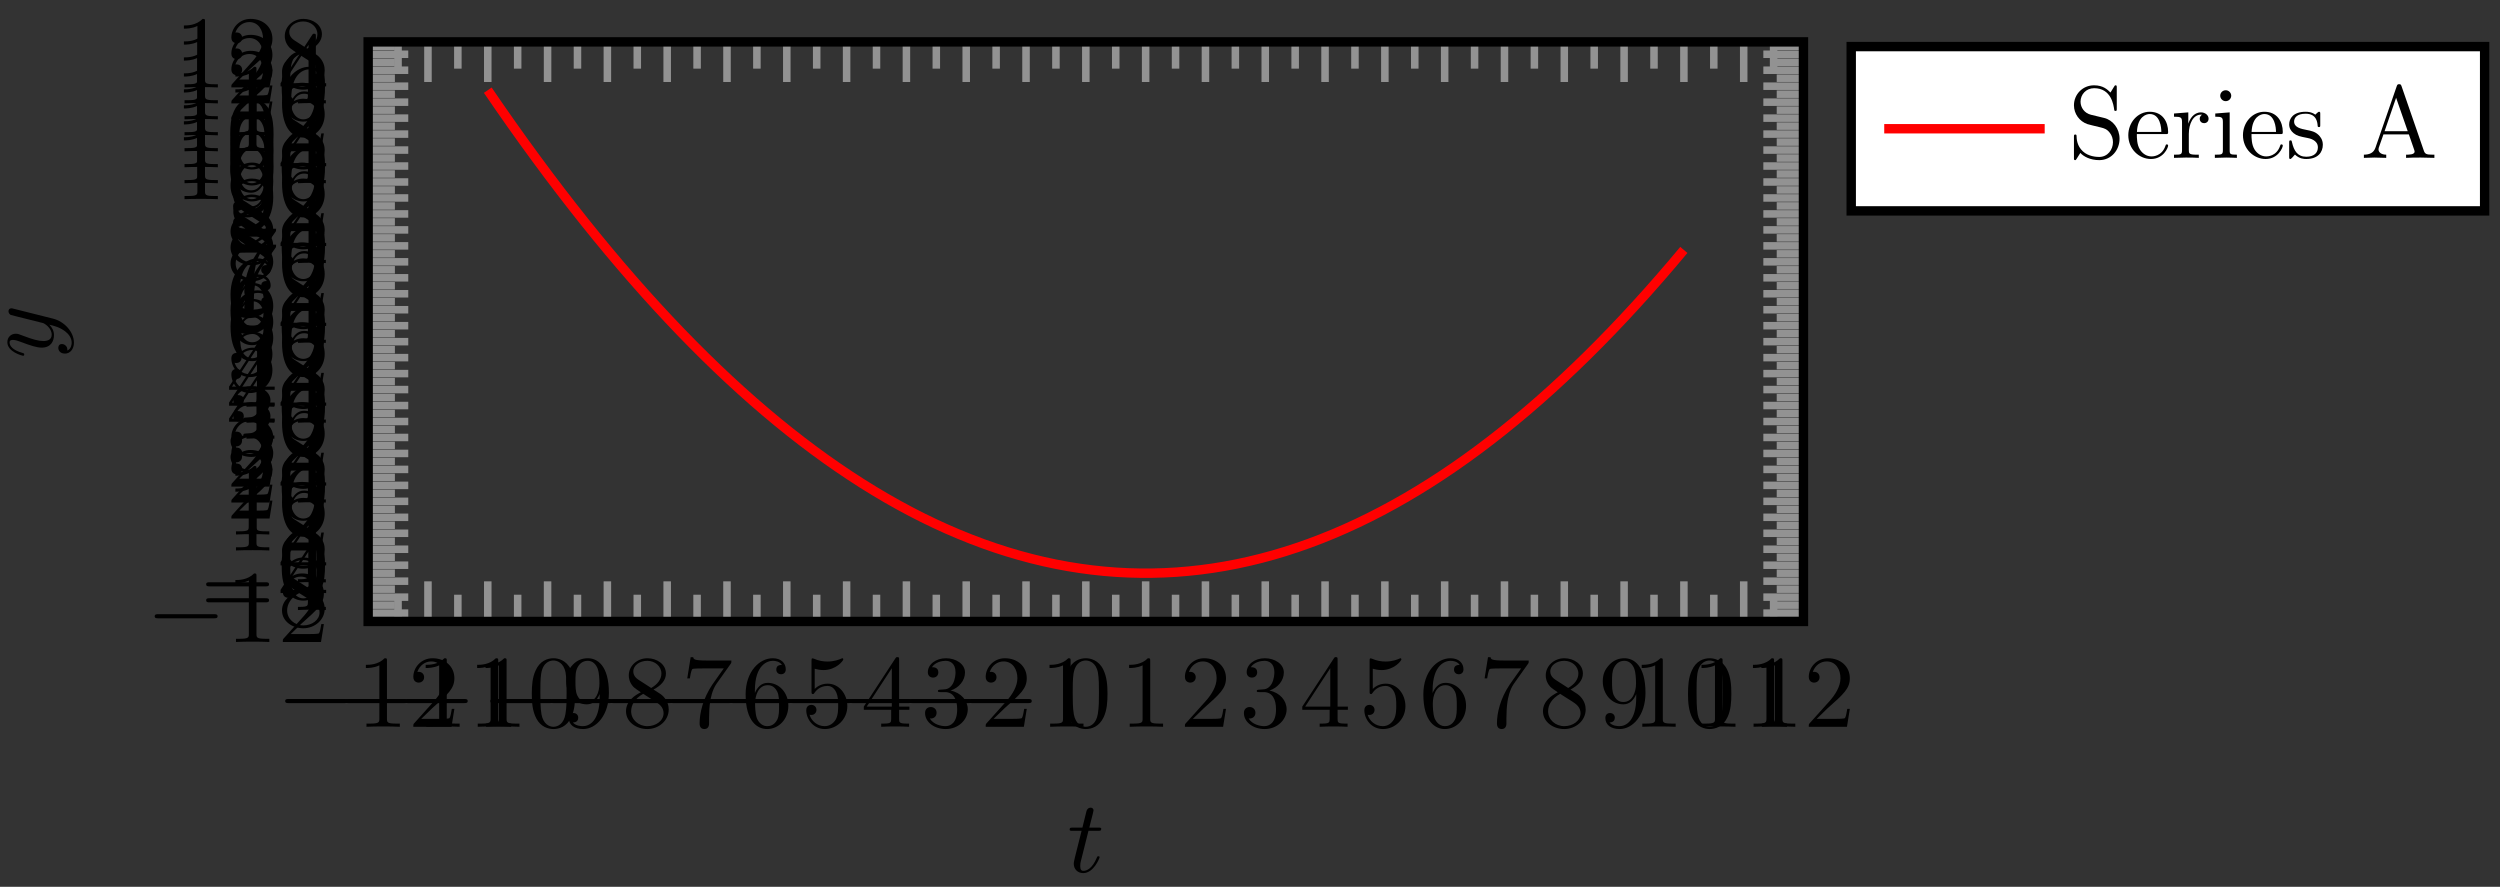 <svg xmlns="http://www.w3.org/2000/svg" xmlns:xlink="http://www.w3.org/1999/xlink" version="1.1" width="265" height="94" viewBox="0 0 265 94">
<rect x="0" y="0" width="265" height="94" fill="#333333" stroke="none"/>
<defs>
<path id="font_1_1" d="M.659 .23C.676 .23 .694 .23 .694 .25 .694 .27 .676 .27 .659 .27H.118C.101 .27 .083 .27 .083 .25 .083 .23 .101 .23 .118 .23H.659Z"/>
<path id="font_2_2" d="M.294 .64C.294 .664 .294 .666 .271 .666 .209 .602 .121 .602 .089 .602V.571C.109 .571 .168 .571 .22 .597V.079C.22 .043 .217 .031 .127 .031H.095V0C.13 .003 .217 .003 .257 .003 .297 .003 .384 .003 .419 0V.031H.387C.297 .031 .294 .042 .294 .079V.64Z"/>
<path id="font_2_3" d="M.127 .077 .233 .18C.389 .318 .449 .372 .449 .472 .449 .586 .359 .666 .237 .666 .124 .666 .05 .574 .05 .485 .05 .429 .1 .429 .103 .429 .12 .429 .155 .441 .155 .482 .155 .508 .137 .534 .102 .534 .094 .534 .092 .534 .089 .533 .112 .598 .166 .635 .224 .635 .315 .635 .358 .554 .358 .472 .358 .392 .308 .313 .253 .251L.061 .037C.05 .026 .05 .024 .05 0H.421L.449 .174H.424C.419 .144 .412 .1 .402 .085 .395 .077 .329 .077 .307 .077H.127Z"/>
<path id="font_2_1" d="M.46 .32C.46 .4 .455 .48 .42 .554 .374 .65 .292 .666 .25 .666 .19 .666 .117 .64 .076 .547 .044 .478 .039 .4 .039 .32 .039 .245 .043 .155 .084 .079 .127-.002 .2-.022 .249-.022 .303-.022 .379-.001 .423 .094 .455 .163 .46 .241 .46 .32M.249-0C.21-0 .151 .025 .133 .121 .122 .181 .122 .273 .122 .332 .122 .396 .122 .462 .13 .516 .149 .635 .224 .644 .249 .644 .282 .644 .348 .626 .367 .527 .377 .471 .377 .395 .377 .332 .377 .257 .377 .189 .366 .125 .351 .03 .294-0 .249-0Z"/>
<path id="font_2_10" d="M.367 .318V.286C.367 .052 .263 .006 .205 .006 .188 .006 .134 .008 .107 .042 .151 .042 .159 .071 .159 .088 .159 .119 .135 .134 .113 .134 .097 .134 .067 .125 .067 .086 .067 .019 .121-.022 .206-.022 .335-.022 .457 .114 .457 .329 .457 .598 .342 .666 .253 .666 .198 .666 .149 .648 .106 .603 .065 .558 .042 .516 .042 .441 .042 .316 .13 .218 .242 .218 .303 .218 .344 .26 .367 .318M.243 .241C.227 .241 .181 .241 .15 .304 .132 .341 .132 .391 .132 .44 .132 .494 .132 .541 .153 .578 .18 .628 .218 .641 .253 .641 .299 .641 .332 .607 .349 .562 .361 .53 .365 .467 .365 .421 .365 .338 .331 .241 .243 .241Z"/>
<path id="font_2_9" d="M.163 .457C.117 .487 .113 .521 .113 .538 .113 .599 .178 .641 .249 .641 .322 .641 .386 .589 .386 .517 .386 .46 .347 .412 .287 .377L.163 .457M.309 .362C.381 .399 .43 .451 .43 .517 .43 .609 .341 .666 .25 .666 .15 .666 .069 .592 .069 .499 .069 .481 .071 .436 .113 .389 .124 .377 .161 .352 .186 .335 .128 .306 .042 .25 .042 .151 .042 .045 .144-.022 .249-.022 .362-.022 .457 .061 .457 .168 .457 .204 .446 .249 .408 .291 .389 .312 .373 .322 .309 .362M.209 .32 .332 .242C.36 .223 .407 .193 .407 .132 .407 .058 .332 .006 .25 .006 .164 .006 .092 .068 .092 .151 .092 .209 .124 .273 .209 .32Z"/>
<path id="font_2_8" d="M.476 .609C.485 .621 .485 .623 .485 .644H.242C.12 .644 .118 .657 .114 .676H.089L.056 .47H.081C.084 .486 .093 .549 .106 .561 .113 .567 .191 .567 .204 .567H.411C.4 .551 .321 .442 .299 .409 .209 .274 .176 .135 .176 .033 .176 .023 .176-.022 .222-.022 .268-.022 .268 .023 .268 .033V.084C.268 .139 .271 .194 .279 .248 .283 .271 .297 .357 .341 .419L.476 .609Z"/>
<path id="font_2_7" d="M.132 .328V.352C.132 .605 .256 .641 .307 .641 .331 .641 .373 .635 .395 .601 .38 .601 .34 .601 .34 .556 .34 .525 .364 .51 .386 .51 .402 .51 .432 .519 .432 .558 .432 .618 .388 .666 .305 .666 .177 .666 .042 .537 .042 .316 .042 .049 .158-.022 .251-.022 .362-.022 .457 .072 .457 .204 .457 .331 .368 .427 .257 .427 .189 .427 .152 .376 .132 .328M.251 .006C.188 .006 .158 .066 .152 .081 .134 .128 .134 .208 .134 .226 .134 .304 .166 .404 .256 .404 .272 .404 .318 .404 .349 .342 .367 .305 .367 .254 .367 .205 .367 .157 .367 .107 .35 .071 .32 .011 .274 .006 .251 .006Z"/>
<path id="font_2_6" d="M.449 .2C.449 .319 .367 .419 .259 .419 .211 .419 .168 .403 .132 .368V.564C.152 .558 .185 .551 .217 .551 .34 .551 .41 .642 .41 .655 .41 .661 .407 .666 .4 .666 .399 .666 .397 .666 .392 .663 .372 .654 .323 .634 .256 .634 .216 .634 .17 .641 .123 .662 .115 .665 .113 .665 .111 .665 .101 .665 .101 .657 .101 .641V.344C.101 .326 .101 .318 .115 .318 .122 .318 .124 .321 .128 .327 .139 .343 .176 .397 .257 .397 .309 .397 .334 .351 .342 .333 .358 .296 .36 .257 .36 .207 .36 .172 .36 .112 .336 .07 .312 .031 .275 .006 .229 .006 .156 .006 .099 .058 .082 .117 .085 .116 .088 .115 .099 .115 .132 .115 .149 .14 .149 .164 .149 .188 .132 .213 .099 .213 .085 .213 .05 .206 .05 .16 .05 .074 .119-.022 .231-.022 .347-.022 .449 .073 .449 .2Z"/>
<path id="font_2_5" d="M.294 .165V.078C.294 .042 .292 .031 .218 .031H.197V0C.238 .003 .29 .003 .332 .003 .374 .003 .427 .003 .468 0V.031H.447C.373 .031 .371 .042 .371 .078V.165H.471V.196H.371V.651C.371 .671 .371 .677 .355 .677 .346 .677 .343 .677 .335 .665L.028 .196V.165H.294M.3 .196H.056L.3 .569V.196Z"/>
<path id="font_2_4" d="M.29 .352C.372 .379 .43 .449 .43 .528 .43 .61 .342 .666 .246 .666 .145 .666 .069 .606 .069 .53 .069 .497 .091 .478 .12 .478 .151 .478 .171 .5 .171 .529 .171 .579 .124 .579 .109 .579 .14 .628 .206 .641 .242 .641 .283 .641 .338 .619 .338 .529 .338 .517 .336 .459 .31 .415 .28 .367 .246 .364 .221 .363 .213 .362 .189 .36 .182 .36 .174 .359 .167 .358 .167 .348 .167 .337 .174 .337 .191 .337H.235C.317 .337 .354 .269 .354 .17 .354 .034 .285 .006 .241 .006 .198 .006 .123 .022 .088 .081 .123 .076 .154 .098 .154 .136 .154 .172 .127 .192 .098 .192 .074 .192 .042 .178 .042 .134 .042 .043 .135-.022 .244-.022 .366-.022 .457 .068 .457 .17 .457 .253 .394 .331 .29 .352Z"/>
<clipPath id="clip_3">
<path transform="matrix(1,0,0,-1,51.703,60.755)" d="M-12.679-5.12H139.464V56.315H-12.679Z"/>
</clipPath>
<path id="font_4_1" d="M.206 .4H.3C.32 .4 .33 .4 .33 .42 .33 .431 .32 .431 .302 .431H.214C.25 .572 .255 .592 .255 .598 .255 .615 .243 .625 .226 .625 .223 .625 .195 .624 .186 .589L.147 .431H.053C.033 .431 .023 .431 .023 .412 .023 .4 .031 .4 .051 .4H.139C.067 .116 .063 .099 .063 .081 .063 .027 .101-.011 .155-.011 .257-.011 .314 .135 .314 .143 .314 .153 .306 .153 .302 .153 .293 .153 .292 .15 .287 .139 .244 .035 .191 .011 .157 .011 .136 .011 .126 .024 .126 .057 .126 .081 .128 .088 .132 .105L.206 .4Z"/>
<path id="font_4_2" d="M.486 .381C.49 .395 .49 .397 .49 .404 .49 .422 .476 .431 .461 .431 .451 .431 .435 .425 .426 .41 .424 .405 .416 .374 .412 .356 .405 .33 .398 .303 .392 .276L.347 .096C.343 .081 .3 .011 .234 .011 .183 .011 .172 .055 .172 .092 .172 .138 .189 .2 .223 .288 .239 .329 .243 .34 .243 .36 .243 .405 .211 .442 .161 .442 .066 .442 .029 .297 .029 .288 .029 .278 .039 .278 .041 .278 .051 .278 .052 .28 .057 .296 .084 .39 .124 .42 .158 .42 .166 .42 .183 .42 .183 .388 .183 .363 .173 .337 .166 .318 .126 .212 .108 .155 .108 .108 .108 .019 .171-.011 .23-.011 .269-.011 .303 .006 .331 .034 .318-.018 .306-.067 .266-.12 .24-.154 .202-.183 .156-.183 .142-.183 .097-.18 .08-.141 .096-.141 .109-.141 .123-.129 .133-.12 .143-.107 .143-.088 .143-.057 .116-.053 .106-.053 .083-.053 .05-.069 .05-.118 .05-.168 .094-.205 .156-.205 .259-.205 .362-.114 .39-.001L.486 .381Z"/>
<path id="font_5_97" d="M.499 .186C.499 .286 .433 .368 .349 .388L.221 .419C.159 .434 .12 .488 .12 .546 .12 .616 .174 .677 .252 .677 .419 .677 .441 .513 .447 .468 .448 .462 .448 .456 .459 .456 .472 .456 .472 .461 .472 .48V.681C.472 .698 .472 .705 .461 .705 .454 .705 .453 .704 .446 .692L.411 .635C.381 .664 .34 .705 .251 .705 .14 .705 .056 .617 .056 .511 .056 .428 .109 .355 .187 .328 .198 .324 .249 .312 .319 .295 .346 .288 .376 .281 .404 .244 .425 .218 .435 .185 .435 .152 .435 .081 .385 .009 .301 .009 .272 .009 .196 .014 .143 .063 .085 .117 .082 .181 .081 .217 .08 .227 .072 .227 .069 .227 .056 .227 .056 .22 .056 .202V.002C.056-.015 .056-.022 .067-.022 .074-.022 .075-.02 .082-.009 .082-.009 .085-.005 .118 .048 .149 .014 .213-.022 .302-.022 .419-.022 .499 .076 .499 .186Z"/>
<path id="font_5_50" d="M.415 .119C.415 .129 .407 .131 .402 .131 .393 .131 .391 .125 .389 .117 .354 .014 .264 .014 .254 .014 .204 .014 .164 .044 .141 .081 .111 .129 .111 .195 .111 .231H.39C.412 .231 .415 .231 .415 .252 .415 .351 .361 .448 .236 .448 .12 .448 .028 .345 .028 .22 .028 .086 .133-.011 .248-.011 .37-.011 .415 .1 .415 .119M.349 .252H.112C.118 .401 .202 .426 .236 .426 .339 .426 .349 .291 .349 .252Z"/>
<path id="font_5_96" d="M.364 .381C.364 .413 .333 .442 .29 .442 .217 .442 .181 .375 .167 .332V.442L.028 .431V.4C.098 .4 .106 .393 .106 .344V.076C.106 .031 .095 .031 .028 .031V0L.142 .003C.182 .003 .229 .003 .269 0V.031H.248C.174 .031 .172 .042 .172 .078V.232C.172 .331 .214 .42 .29 .42 .297 .42 .299 .42 .301 .419 .298 .418 .278 .406 .278 .38 .278 .352 .299 .337 .321 .337 .339 .337 .364 .349 .364 .381Z"/>
<path id="font_5_66" d="M.247 0V.031C.181 .031 .177 .036 .177 .075V.442L.037 .431V.4C.102 .4 .111 .394 .111 .345V.076C.111 .031 .1 .031 .033 .031V0L.143 .003C.178 .003 .213 .001 .247 0M.192 .604C.192 .631 .169 .657 .139 .657 .105 .657 .085 .629 .085 .604 .085 .577 .108 .551 .138 .551 .172 .551 .192 .579 .192 .604Z"/>
<path id="font_5_98" d="M.36 .128C.36 .181 .33 .211 .318 .223 .285 .255 .246 .263 .204 .271 .148 .282 .081 .295 .081 .353 .081 .388 .107 .429 .193 .429 .303 .429 .308 .339 .31 .308 .311 .299 .322 .299 .322 .299 .335 .299 .335 .304 .335 .323V.424C.335 .441 .335 .448 .324 .448 .319 .448 .317 .448 .304 .436 .301 .432 .291 .423 .287 .42 .249 .448 .208 .448 .193 .448 .071 .448 .033 .381 .033 .325 .033 .29 .049 .262 .076 .24 .108 .214 .136 .208 .208 .194 .23 .19 .312 .174 .312 .102 .312 .051 .277 .011 .199 .011 .115 .011 .079 .068 .06 .153 .057 .166 .056 .17 .046 .17 .033 .17 .033 .163 .033 .145V.013C.033-.004 .033-.011 .044-.011 .049-.011 .05-.01 .069 .009 .071 .011 .071 .013 .089 .032 .133-.01 .178-.011 .199-.011 .314-.011 .36 .056 .36 .128V.128Z"/>
<path id="font_5_27" d="M.717 0V.031H.699C.639 .031 .625 .038 .614 .071L.398 .696C.393 .709 .391 .716 .375 .716 .359 .716 .356 .71 .351 .696L.144 .098C.126 .047 .086 .032 .032 .031V0L.134 .003 .249 0V.031C.199 .031 .174 .056 .174 .082 .174 .085 .175 .095 .176 .097L.222 .228H.469L.522 .075C.523 .071 .525 .065 .525 .061 .525 .031 .469 .031 .442 .031V0C.478 .003 .548 .003 .586 .003L.717 0M.458 .259H.233L.345 .584 .458 .259Z"/>
</defs>
<path transform="matrix(1,0,0,-1,51.703,60.755)" stroke-width=".797" stroke-linecap="butt" stroke-miterlimit="10" stroke-linejoin="miter" fill="none" stroke="#929292" d="M-9.509-5.12V-2.285M-3.17-5.12V-2.285M3.17-5.12V-2.285M9.509-5.12V-2.285M15.849-5.12V-2.285M22.188-5.12V-2.285M28.528-5.12V-2.285M34.867-5.12V-2.285M41.207-5.12V-2.285M47.546-5.12V-2.285M53.886-5.12V-2.285M60.226-5.12V-2.285M66.565-5.12V-2.285M72.905-5.12V-2.285M79.244-5.12V-2.285M85.584-5.12V-2.285M91.923-5.12V-2.285M98.263-5.12V-2.285M104.602-5.12V-2.285M110.942-5.12V-2.285M117.281-5.12V-2.285M123.621-5.12V-2.285M129.96-5.12V-2.285M136.3-5.12V-2.285M-9.509 56.315V53.48M-3.17 56.315V53.48M3.17 56.315V53.48M9.509 56.315V53.48M15.849 56.315V53.48M22.188 56.315V53.48M28.528 56.315V53.48M34.867 56.315V53.48M41.207 56.315V53.48M47.546 56.315V53.48M53.886 56.315V53.48M60.226 56.315V53.48M66.565 56.315V53.48M72.905 56.315V53.48M79.244 56.315V53.48M85.584 56.315V53.48M91.923 56.315V53.48M98.263 56.315V53.48M104.602 56.315V53.48M110.942 56.315V53.48M117.281 56.315V53.48M123.621 56.315V53.48M129.96 56.315V53.48M136.3 56.315V53.48"/>
<path transform="matrix(1,0,0,-1,51.703,60.755)" stroke-width=".797" stroke-linecap="butt" stroke-miterlimit="10" stroke-linejoin="miter" fill="none" stroke="#929292" d="M-12.679-5.12V-.868M-6.34-5.12V-.868M0-5.12V-.868M6.34-5.12V-.868M12.679-5.12V-.868M19.019-5.12V-.868M25.358-5.12V-.868M31.698-5.12V-.868M38.037-5.12V-.868M44.377-5.12V-.868M50.716-5.12V-.868M57.056-5.12V-.868M63.395-5.12V-.868M69.735-5.12V-.868M76.074-5.12V-.868M82.414-5.12V-.868M88.753-5.12V-.868M95.093-5.12V-.868M101.432-5.12V-.868M107.772-5.12V-.868M114.112-5.12V-.868M120.451-5.12V-.868M126.791-5.12V-.868M133.13-5.12V-.868M139.47-5.12V-.868M-12.679 56.315V52.063M-6.34 56.315V52.063M0 56.315V52.063M6.34 56.315V52.063M12.679 56.315V52.063M19.019 56.315V52.063M25.358 56.315V52.063M31.698 56.315V52.063M38.037 56.315V52.063M44.377 56.315V52.063M50.716 56.315V52.063M57.056 56.315V52.063M63.395 56.315V52.063M69.735 56.315V52.063M76.074 56.315V52.063M82.414 56.315V52.063M88.753 56.315V52.063M95.093 56.315V52.063M101.432 56.315V52.063M107.772 56.315V52.063M114.112 56.315V52.063M120.451 56.315V52.063M126.791 56.315V52.063M133.13 56.315V52.063M139.47 56.315V52.063"/>
<path transform="matrix(1,0,0,-1,51.703,60.755)" stroke-width=".797" stroke-linecap="butt" stroke-miterlimit="10" stroke-linejoin="miter" fill="none" stroke="#929292" d="M-12.679-5.081H-9.844M-12.679-3.389H-9.844M-12.679-1.696H-9.844M-12.679-.004H-9.844M-12.679 1.689H-9.844M-12.679 3.381H-9.844M-12.679 5.074H-9.844M-12.679 6.767H-9.844M-12.679 8.459H-9.844M-12.679 10.152H-9.844M-12.679 11.844H-9.844M-12.679 13.537H-9.844M-12.679 15.229H-9.844M-12.679 16.922H-9.844M-12.679 18.614H-9.844M-12.679 20.307H-9.844M-12.679 21.999H-9.844M-12.679 23.692H-9.844M-12.679 25.384H-9.844M-12.679 27.077H-9.844M-12.679 28.769H-9.844M-12.679 30.462H-9.844M-12.679 32.154H-9.844M-12.679 33.847H-9.844M-12.679 35.54H-9.844M-12.679 37.232H-9.844M-12.679 38.925H-9.844M-12.679 40.617H-9.844M-12.679 42.31H-9.844M-12.679 44.002H-9.844M-12.679 45.695H-9.844M-12.679 47.387H-9.844M-12.679 49.08H-9.844M-12.679 50.772H-9.844M-12.679 52.465H-9.844M-12.679 54.157H-9.844M-12.679 55.85H-9.844M139.464-5.081H136.629M139.464-3.389H136.629M139.464-1.696H136.629M139.464-.004H136.629M139.464 1.689H136.629M139.464 3.381H136.629M139.464 5.074H136.629M139.464 6.767H136.629M139.464 8.459H136.629M139.464 10.152H136.629M139.464 11.844H136.629M139.464 13.537H136.629M139.464 15.229H136.629M139.464 16.922H136.629M139.464 18.614H136.629M139.464 20.307H136.629M139.464 21.999H136.629M139.464 23.692H136.629M139.464 25.384H136.629M139.464 27.077H136.629M139.464 28.769H136.629M139.464 30.462H136.629M139.464 32.154H136.629M139.464 33.847H136.629M139.464 35.54H136.629M139.464 37.232H136.629M139.464 38.925H136.629M139.464 40.617H136.629M139.464 42.31H136.629M139.464 44.002H136.629M139.464 45.695H136.629M139.464 47.387H136.629M139.464 49.08H136.629M139.464 50.772H136.629M139.464 52.465H136.629M139.464 54.157H136.629M139.464 55.85H136.629"/>
<path transform="matrix(1,0,0,-1,51.703,60.755)" stroke-width=".797" stroke-linecap="butt" stroke-miterlimit="10" stroke-linejoin="miter" fill="none" stroke="#929292" d="M-12.679-4.235H-8.427M-12.679-2.542H-8.427M-12.679-.85H-8.427M-12.679 .843H-8.427M-12.679 2.535H-8.427M-12.679 4.228H-8.427M-12.679 5.92H-8.427M-12.679 7.613H-8.427M-12.679 9.305H-8.427M-12.679 10.998H-8.427M-12.679 12.69H-8.427M-12.679 14.383H-8.427M-12.679 16.075H-8.427M-12.679 17.768H-8.427M-12.679 19.461H-8.427M-12.679 21.153H-8.427M-12.679 22.846H-8.427M-12.679 24.538H-8.427M-12.679 26.231H-8.427M-12.679 27.923H-8.427M-12.679 29.616H-8.427M-12.679 31.308H-8.427M-12.679 33.001H-8.427M-12.679 34.693H-8.427M-12.679 36.386H-8.427M-12.679 38.078H-8.427M-12.679 39.771H-8.427M-12.679 41.463H-8.427M-12.679 43.156H-8.427M-12.679 44.848H-8.427M-12.679 46.541H-8.427M-12.679 48.233H-8.427M-12.679 49.926H-8.427M-12.679 51.619H-8.427M-12.679 53.311H-8.427M-12.679 55.004H-8.427M139.464-4.235H135.212M139.464-2.542H135.212M139.464-.85H135.212M139.464 .843H135.212M139.464 2.535H135.212M139.464 4.228H135.212M139.464 5.92H135.212M139.464 7.613H135.212M139.464 9.305H135.212M139.464 10.998H135.212M139.464 12.69H135.212M139.464 14.383H135.212M139.464 16.075H135.212M139.464 17.768H135.212M139.464 19.461H135.212M139.464 21.153H135.212M139.464 22.846H135.212M139.464 24.538H135.212M139.464 26.231H135.212M139.464 27.923H135.212M139.464 29.616H135.212M139.464 31.308H135.212M139.464 33.001H135.212M139.464 34.693H135.212M139.464 36.386H135.212M139.464 38.078H135.212M139.464 39.771H135.212M139.464 41.463H135.212M139.464 43.156H135.212M139.464 44.848H135.212M139.464 46.541H135.212M139.464 48.233H135.212M139.464 49.926H135.212M139.464 51.619H135.212M139.464 53.311H135.212M139.464 55.004H135.212"/>
<path transform="matrix(1,0,0,-1,51.703,60.755)" stroke-width=".996" stroke-linecap="butt" stroke-miterlimit="10" stroke-linejoin="miter" fill="none" stroke="#000000" d="M-12.679-5.12V56.315H139.464V-5.12H-12.679Z"/>
<use data-text="&#x2212;" xlink:href="#font_1_1" transform="matrix(10.91,0,0,-10.909,29.325,77.039)"/>
<use data-text="1" xlink:href="#font_2_2" transform="matrix(10.91,0,0,-10.909,37.811,77.039)"/>
<use data-text="2" xlink:href="#font_2_3" transform="matrix(10.91,0,0,-10.909,43.266,77.039)"/>
<use data-text="&#x2212;" xlink:href="#font_1_1" transform="matrix(10.91,0,0,-10.909,35.665,77.039)"/>
<use data-text="1" xlink:href="#font_2_2" transform="matrix(10.91,0,0,-10.909,44.15,77.039)"/>
<use data-text="1" xlink:href="#font_2_2" transform="matrix(10.91,0,0,-10.909,49.605,77.039)"/>
<use data-text="&#x2212;" xlink:href="#font_1_1" transform="matrix(10.91,0,0,-10.909,42.005,77.039)"/>
<use data-text="1" xlink:href="#font_2_2" transform="matrix(10.91,0,0,-10.909,50.491,77.039)"/>
<use data-text="0" xlink:href="#font_2_1" transform="matrix(10.91,0,0,-10.909,55.946,77.039)"/>
<use data-text="&#x2212;" xlink:href="#font_1_1" transform="matrix(10.91,0,0,-10.909,51.073,77.039)"/>
<use data-text="9" xlink:href="#font_2_10" transform="matrix(10.91,0,0,-10.909,59.558,77.039)"/>
<use data-text="&#x2212;" xlink:href="#font_1_1" transform="matrix(10.91,0,0,-10.909,57.412,77.039)"/>
<use data-text="8" xlink:href="#font_2_9" transform="matrix(10.91,0,0,-10.909,65.898,77.039)"/>
<use data-text="&#x2212;" xlink:href="#font_1_1" transform="matrix(10.91,0,0,-10.909,63.753,77.039)"/>
<use data-text="7" xlink:href="#font_2_8" transform="matrix(10.91,0,0,-10.909,72.238,77.039)"/>
<use data-text="&#x2212;" xlink:href="#font_1_1" transform="matrix(10.91,0,0,-10.909,70.092,77.039)"/>
<use data-text="6" xlink:href="#font_2_7" transform="matrix(10.91,0,0,-10.909,78.578,77.039)"/>
<use data-text="&#x2212;" xlink:href="#font_1_1" transform="matrix(10.91,0,0,-10.909,76.433,77.039)"/>
<use data-text="5" xlink:href="#font_2_6" transform="matrix(10.91,0,0,-10.909,84.918,77.039)"/>
<use data-text="&#x2212;" xlink:href="#font_1_1" transform="matrix(10.91,0,0,-10.909,82.772,77.039)"/>
<use data-text="4" xlink:href="#font_2_5" transform="matrix(10.91,0,0,-10.909,91.258,77.039)"/>
<use data-text="&#x2212;" xlink:href="#font_1_1" transform="matrix(10.91,0,0,-10.909,89.113,77.039)"/>
<use data-text="3" xlink:href="#font_2_4" transform="matrix(10.91,0,0,-10.909,97.598,77.039)"/>
<use data-text="&#x2212;" xlink:href="#font_1_1" transform="matrix(10.91,0,0,-10.909,95.452,77.039)"/>
<use data-text="2" xlink:href="#font_2_3" transform="matrix(10.91,0,0,-10.909,103.938,77.039)"/>
<use data-text="&#x2212;" xlink:href="#font_1_1" transform="matrix(10.91,0,0,-10.909,101.793,77.039)"/>
<use data-text="1" xlink:href="#font_2_2" transform="matrix(10.91,0,0,-10.909,110.279,77.039)"/>
<use data-text="0" xlink:href="#font_2_1" transform="matrix(10.91,0,0,-10.909,112.376,77.039)"/>
<use data-text="1" xlink:href="#font_2_2" transform="matrix(10.91,0,0,-10.909,118.715,77.039)"/>
<use data-text="2" xlink:href="#font_2_3" transform="matrix(10.91,0,0,-10.909,125.056,77.039)"/>
<use data-text="3" xlink:href="#font_2_4" transform="matrix(10.91,0,0,-10.909,131.396,77.039)"/>
<use data-text="4" xlink:href="#font_2_5" transform="matrix(10.91,0,0,-10.909,137.736,77.039)"/>
<use data-text="5" xlink:href="#font_2_6" transform="matrix(10.91,0,0,-10.909,144.076,77.039)"/>
<use data-text="6" xlink:href="#font_2_7" transform="matrix(10.91,0,0,-10.909,150.416,77.039)"/>
<use data-text="7" xlink:href="#font_2_8" transform="matrix(10.91,0,0,-10.909,156.756,77.039)"/>
<use data-text="8" xlink:href="#font_2_9" transform="matrix(10.91,0,0,-10.909,163.096,77.039)"/>
<use data-text="9" xlink:href="#font_2_10" transform="matrix(10.91,0,0,-10.909,169.436,77.039)"/>
<use data-text="1" xlink:href="#font_2_2" transform="matrix(10.91,0,0,-10.909,173.049,77.039)"/>
<use data-text="0" xlink:href="#font_2_1" transform="matrix(10.91,0,0,-10.909,178.504,77.039)"/>
<use data-text="1" xlink:href="#font_2_2" transform="matrix(10.91,0,0,-10.909,179.388,77.039)"/>
<use data-text="1" xlink:href="#font_2_2" transform="matrix(10.91,0,0,-10.909,184.843,77.039)"/>
<use data-text="1" xlink:href="#font_2_2" transform="matrix(10.91,0,0,-10.909,185.729,77.039)"/>
<use data-text="2" xlink:href="#font_2_3" transform="matrix(10.91,0,0,-10.909,191.184,77.039)"/>
<use data-text="&#x2212;" xlink:href="#font_1_1" transform="matrix(10.91,0,0,-10.909,15.492,68.05)"/>
<use data-text="1" xlink:href="#font_2_2" transform="matrix(10.91,0,0,-10.909,23.978,68.05)"/>
<use data-text="2" xlink:href="#font_2_3" transform="matrix(10.91,0,0,-10.909,29.433,68.05)"/>
<use data-text="&#x2212;" xlink:href="#font_1_1" transform="matrix(10.91,0,0,-10.909,20.947,66.358)"/>
<use data-text="8" xlink:href="#font_2_9" transform="matrix(10.91,0,0,-10.909,29.433,66.358)"/>
<use data-text="&#x2212;" xlink:href="#font_1_1" transform="matrix(10.91,0,0,-10.909,20.947,64.665)"/>
<use data-text="4" xlink:href="#font_2_5" transform="matrix(10.91,0,0,-10.909,29.433,64.665)"/>
<use data-text="0" xlink:href="#font_2_1" transform="matrix(10.91,0,0,-10.909,29.433,63.427)"/>
<use data-text="4" xlink:href="#font_2_5" transform="matrix(10.91,0,0,-10.909,29.433,61.735)"/>
<use data-text="8" xlink:href="#font_2_9" transform="matrix(10.91,0,0,-10.909,29.433,60.042)"/>
<use data-text="1" xlink:href="#font_2_2" transform="matrix(10.91,0,0,-10.909,23.978,58.35)"/>
<use data-text="2" xlink:href="#font_2_3" transform="matrix(10.91,0,0,-10.909,29.433,58.35)"/>
<use data-text="1" xlink:href="#font_2_2" transform="matrix(10.91,0,0,-10.909,23.978,56.657)"/>
<use data-text="6" xlink:href="#font_2_7" transform="matrix(10.91,0,0,-10.909,29.433,56.657)"/>
<use data-text="2" xlink:href="#font_2_3" transform="matrix(10.91,0,0,-10.909,23.978,54.965)"/>
<use data-text="0" xlink:href="#font_2_1" transform="matrix(10.91,0,0,-10.909,29.433,54.965)"/>
<use data-text="2" xlink:href="#font_2_3" transform="matrix(10.91,0,0,-10.909,23.978,53.272)"/>
<use data-text="4" xlink:href="#font_2_5" transform="matrix(10.91,0,0,-10.909,29.433,53.272)"/>
<use data-text="2" xlink:href="#font_2_3" transform="matrix(10.91,0,0,-10.909,23.978,51.58)"/>
<use data-text="8" xlink:href="#font_2_9" transform="matrix(10.91,0,0,-10.909,29.433,51.58)"/>
<use data-text="3" xlink:href="#font_2_4" transform="matrix(10.91,0,0,-10.909,23.978,49.887)"/>
<use data-text="2" xlink:href="#font_2_3" transform="matrix(10.91,0,0,-10.909,29.433,49.887)"/>
<use data-text="3" xlink:href="#font_2_4" transform="matrix(10.91,0,0,-10.909,23.978,48.195)"/>
<use data-text="6" xlink:href="#font_2_7" transform="matrix(10.91,0,0,-10.909,29.433,48.195)"/>
<use data-text="4" xlink:href="#font_2_5" transform="matrix(10.91,0,0,-10.909,23.978,46.502)"/>
<use data-text="0" xlink:href="#font_2_1" transform="matrix(10.91,0,0,-10.909,29.433,46.502)"/>
<use data-text="4" xlink:href="#font_2_5" transform="matrix(10.91,0,0,-10.909,23.978,44.81)"/>
<use data-text="4" xlink:href="#font_2_5" transform="matrix(10.91,0,0,-10.909,29.433,44.81)"/>
<use data-text="4" xlink:href="#font_2_5" transform="matrix(10.91,0,0,-10.909,23.978,43.117)"/>
<use data-text="8" xlink:href="#font_2_9" transform="matrix(10.91,0,0,-10.909,29.433,43.117)"/>
<use data-text="5" xlink:href="#font_2_6" transform="matrix(10.91,0,0,-10.909,23.978,41.425)"/>
<use data-text="2" xlink:href="#font_2_3" transform="matrix(10.91,0,0,-10.909,29.433,41.425)"/>
<use data-text="5" xlink:href="#font_2_6" transform="matrix(10.91,0,0,-10.909,23.978,39.732)"/>
<use data-text="6" xlink:href="#font_2_7" transform="matrix(10.91,0,0,-10.909,29.433,39.732)"/>
<use data-text="6" xlink:href="#font_2_7" transform="matrix(10.91,0,0,-10.909,23.978,38.04)"/>
<use data-text="0" xlink:href="#font_2_1" transform="matrix(10.91,0,0,-10.909,29.433,38.04)"/>
<use data-text="6" xlink:href="#font_2_7" transform="matrix(10.91,0,0,-10.909,23.978,36.347)"/>
<use data-text="4" xlink:href="#font_2_5" transform="matrix(10.91,0,0,-10.909,29.433,36.347)"/>
<use data-text="6" xlink:href="#font_2_7" transform="matrix(10.91,0,0,-10.909,23.978,34.654)"/>
<use data-text="8" xlink:href="#font_2_9" transform="matrix(10.91,0,0,-10.909,29.433,34.654)"/>
<use data-text="7" xlink:href="#font_2_8" transform="matrix(10.91,0,0,-10.909,23.978,32.962)"/>
<use data-text="2" xlink:href="#font_2_3" transform="matrix(10.91,0,0,-10.909,29.433,32.962)"/>
<use data-text="7" xlink:href="#font_2_8" transform="matrix(10.91,0,0,-10.909,23.978,31.269)"/>
<use data-text="6" xlink:href="#font_2_7" transform="matrix(10.91,0,0,-10.909,29.433,31.269)"/>
<use data-text="8" xlink:href="#font_2_9" transform="matrix(10.91,0,0,-10.909,23.978,29.577)"/>
<use data-text="0" xlink:href="#font_2_1" transform="matrix(10.91,0,0,-10.909,29.433,29.577)"/>
<use data-text="8" xlink:href="#font_2_9" transform="matrix(10.91,0,0,-10.909,23.978,27.884)"/>
<use data-text="4" xlink:href="#font_2_5" transform="matrix(10.91,0,0,-10.909,29.433,27.884)"/>
<use data-text="8" xlink:href="#font_2_9" transform="matrix(10.91,0,0,-10.909,23.978,26.192)"/>
<use data-text="8" xlink:href="#font_2_9" transform="matrix(10.91,0,0,-10.909,29.433,26.192)"/>
<use data-text="9" xlink:href="#font_2_10" transform="matrix(10.91,0,0,-10.909,23.978,24.499)"/>
<use data-text="2" xlink:href="#font_2_3" transform="matrix(10.91,0,0,-10.909,29.433,24.499)"/>
<use data-text="9" xlink:href="#font_2_10" transform="matrix(10.91,0,0,-10.909,23.978,22.807)"/>
<use data-text="6" xlink:href="#font_2_7" transform="matrix(10.91,0,0,-10.909,29.433,22.807)"/>
<use data-text="1" xlink:href="#font_2_2" transform="matrix(10.91,0,0,-10.909,18.523,21.114)"/>
<use data-text="0" xlink:href="#font_2_1" transform="matrix(10.91,0,0,-10.909,23.978,21.114)"/>
<use data-text="0" xlink:href="#font_2_1" transform="matrix(10.91,0,0,-10.909,29.433,21.114)"/>
<use data-text="1" xlink:href="#font_2_2" transform="matrix(10.91,0,0,-10.909,18.523,19.422)"/>
<use data-text="0" xlink:href="#font_2_1" transform="matrix(10.91,0,0,-10.909,23.978,19.422)"/>
<use data-text="4" xlink:href="#font_2_5" transform="matrix(10.91,0,0,-10.909,29.433,19.422)"/>
<use data-text="1" xlink:href="#font_2_2" transform="matrix(10.91,0,0,-10.909,18.523,17.729)"/>
<use data-text="0" xlink:href="#font_2_1" transform="matrix(10.91,0,0,-10.909,23.978,17.729)"/>
<use data-text="8" xlink:href="#font_2_9" transform="matrix(10.91,0,0,-10.909,29.433,17.729)"/>
<use data-text="1" xlink:href="#font_2_2" transform="matrix(10.91,0,0,-10.909,18.523,16.037)"/>
<use data-text="1" xlink:href="#font_2_2" transform="matrix(10.91,0,0,-10.909,23.978,16.037)"/>
<use data-text="2" xlink:href="#font_2_3" transform="matrix(10.91,0,0,-10.909,29.433,16.037)"/>
<use data-text="1" xlink:href="#font_2_2" transform="matrix(10.91,0,0,-10.909,18.523,14.344)"/>
<use data-text="1" xlink:href="#font_2_2" transform="matrix(10.91,0,0,-10.909,23.978,14.344)"/>
<use data-text="6" xlink:href="#font_2_7" transform="matrix(10.91,0,0,-10.909,29.433,14.344)"/>
<use data-text="1" xlink:href="#font_2_2" transform="matrix(10.91,0,0,-10.909,18.523,12.652)"/>
<use data-text="2" xlink:href="#font_2_3" transform="matrix(10.91,0,0,-10.909,23.978,12.652)"/>
<use data-text="0" xlink:href="#font_2_1" transform="matrix(10.91,0,0,-10.909,29.433,12.652)"/>
<use data-text="1" xlink:href="#font_2_2" transform="matrix(10.91,0,0,-10.909,18.523,10.959)"/>
<use data-text="2" xlink:href="#font_2_3" transform="matrix(10.91,0,0,-10.909,23.978,10.959)"/>
<use data-text="4" xlink:href="#font_2_5" transform="matrix(10.91,0,0,-10.909,29.433,10.959)"/>
<use data-text="1" xlink:href="#font_2_2" transform="matrix(10.91,0,0,-10.909,18.523,9.267)"/>
<use data-text="2" xlink:href="#font_2_3" transform="matrix(10.91,0,0,-10.909,23.978,9.267)"/>
<use data-text="8" xlink:href="#font_2_9" transform="matrix(10.91,0,0,-10.909,29.433,9.267)"/>
<g clip-path="url(#clip_3)">
<path transform="matrix(1,0,0,-1,51.703,60.755)" stroke-width=".996" stroke-linecap="butt" stroke-miterlimit="10" stroke-linejoin="miter" fill="none" stroke="#ff0000" d="M0 51.195 1.281 49.332 2.561 47.503 3.842 45.709 5.123 43.95 6.403 42.225 7.684 40.534 8.965 38.878 10.245 37.257 11.526 35.67 12.807 34.117 14.087 32.599 15.368 31.116 16.648 29.667 17.929 28.253 19.21 26.873 20.49 25.528 21.771 24.217 23.052 22.941 24.332 21.699 25.613 20.492 26.894 19.32 28.174 18.182 29.455 17.078 30.736 16.009 32.016 14.975 33.297 13.975 34.578 13.01 35.858 12.079 37.139 11.183 38.42 10.321 39.7 9.494 40.981 8.701 42.262 7.943 43.542 7.219 44.823 6.53 46.104 5.876 47.384 5.256 48.665 4.67 49.946 4.12 51.226 3.603 52.507 3.121 53.787 2.674 55.068 2.261 56.349 1.883 57.629 1.539 58.91 1.23 60.191 .955 61.471 .715 62.752 .51 64.033 .339 65.313 .202 66.594 .1 67.875 .033 69.155 0 70.436 .002 71.717 .038 72.997 .108 74.278 .214 75.559 .354 76.839 .528 78.12 .737 79.401 .98 80.681 1.258 81.962 1.57 83.243 1.917 84.523 2.299 85.804 2.715 87.084 3.166 88.365 3.651 89.646 4.17 90.926 4.725 92.207 5.313 93.488 5.937 94.768 6.594 96.049 7.287 97.33 8.014 98.61 8.775 99.891 9.571 101.172 10.401 102.452 11.266 103.733 12.166 105.014 13.1 106.294 14.069 107.575 15.072 108.856 16.109 110.136 17.182 111.417 18.288 112.698 19.43 113.978 20.606 115.259 21.816 116.54 23.061 117.82 24.34 119.101 25.654 120.382 27.003 121.662 28.386 122.943 29.803 124.223 31.255 125.504 32.742 126.785 34.263"/>
</g>
<use data-text="t" xlink:href="#font_4_1" transform="matrix(10.91,0,0,-10.909,113.131,92.429)"/>
<use data-text="y" xlink:href="#font_4_2" transform="matrix(0,-10.909,-10.91,-0,5.601,38.027)"/>
<path transform="matrix(1,0,0,-1,51.703,60.755)" d="M144.526 38.4H211.669V55.817H144.526Z" fill="#ffffff"/>
<path transform="matrix(1,0,0,-1,51.703,60.755)" stroke-width=".996" stroke-linecap="butt" stroke-miterlimit="10" stroke-linejoin="miter" fill="none" stroke="#000000" d="M144.526 38.4H211.669V55.817H144.526Z"/>
<path transform="matrix(1,0,0,-1,199.729,13.647)" stroke-width=".996" stroke-linecap="butt" stroke-miterlimit="10" stroke-linejoin="miter" fill="none" stroke="#ff0000" d="M0 0H8.504 17.008"/>
<use data-text="S" xlink:href="#font_5_97" transform="matrix(10.91,0,0,-10.909,219.228,16.734)"/>
<use data-text="e" xlink:href="#font_5_50" transform="matrix(10.91,0,0,-10.909,225.294,16.734)"/>
<use data-text="r" xlink:href="#font_5_96" transform="matrix(10.91,0,0,-10.909,230.138,16.734)"/>
<use data-text="i" xlink:href="#font_5_66" transform="matrix(10.91,0,0,-10.909,234.415,16.734)"/>
<use data-text="e" xlink:href="#font_5_50" transform="matrix(10.91,0,0,-10.909,237.448,16.734)"/>
<use data-text="s" xlink:href="#font_5_98" transform="matrix(10.91,0,0,-10.909,242.292,16.734)"/>
<use data-text="A" xlink:href="#font_5_27" transform="matrix(10.91,0,0,-10.909,250.223,16.734)"/>
</svg>
